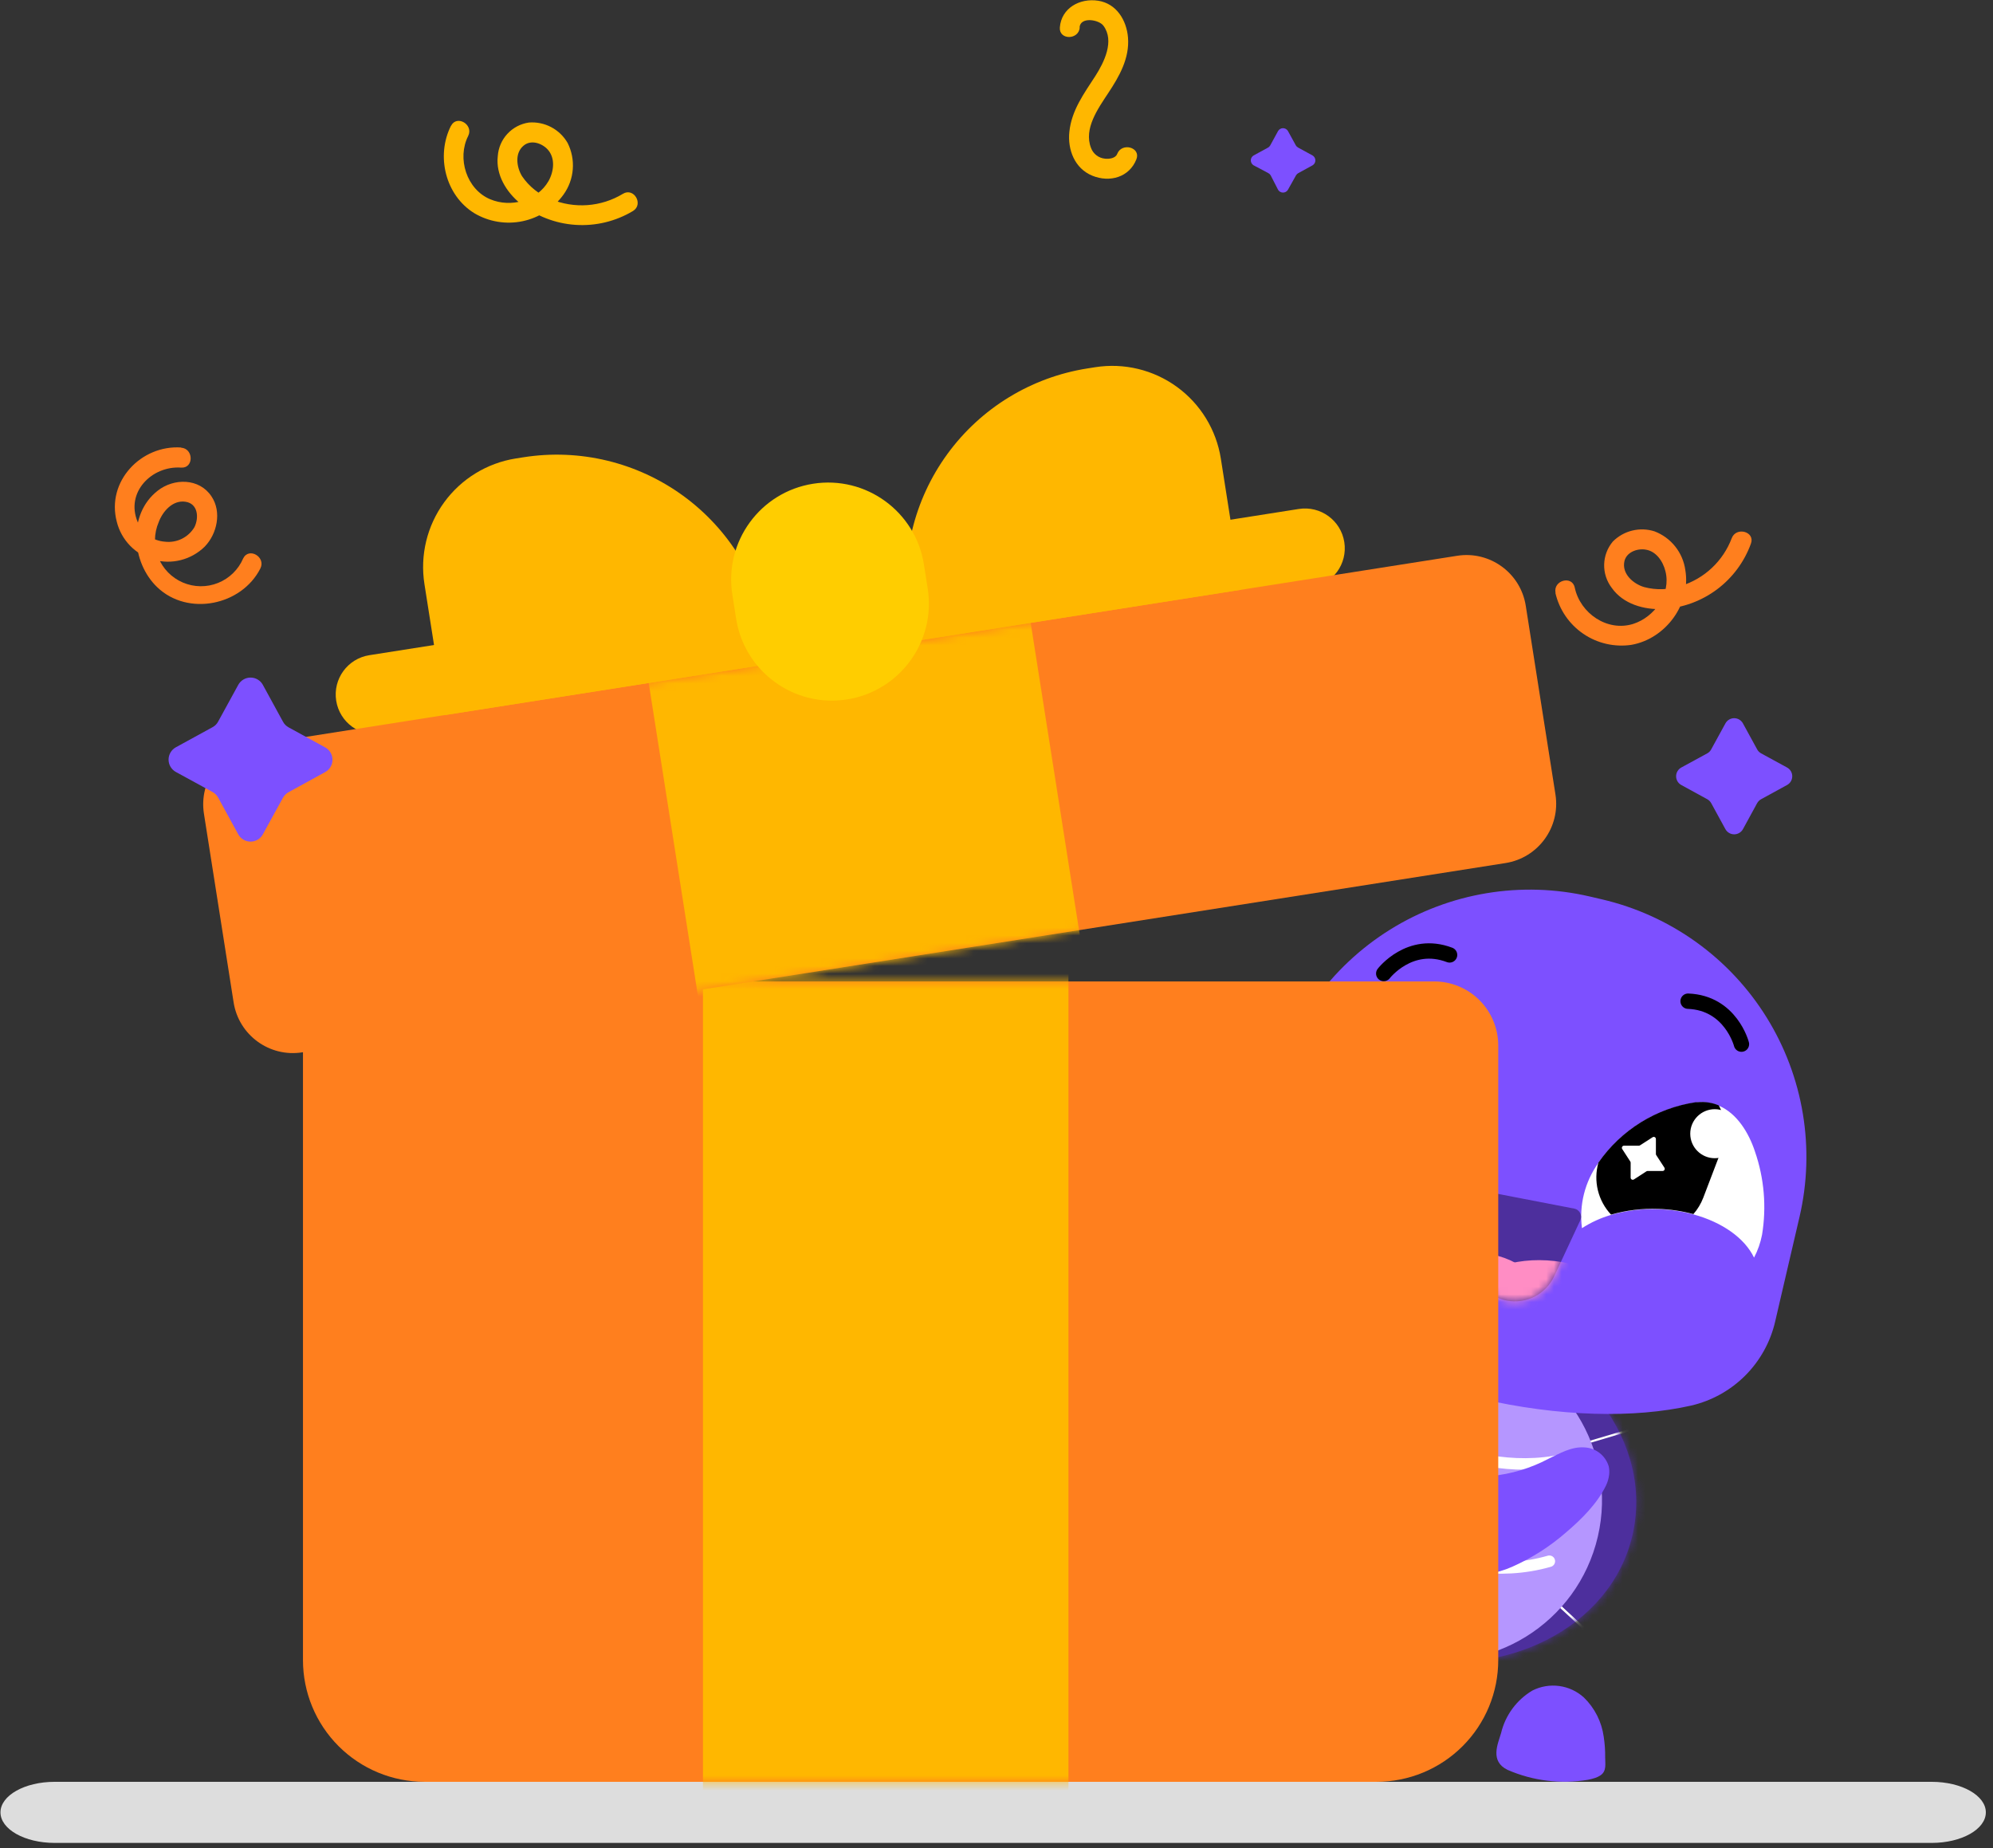 <svg width="261" height="242" viewBox="0 0 261 242" fill="none" xmlns="http://www.w3.org/2000/svg">
<rect x="0" y="0" width="261" height="242" fill="#333333" stroke="none"/>
<path d="M48.365 85.799C45.522 86.246 43.58 88.913 44.027 91.757C44.474 94.6 47.142 96.543 49.985 96.095L171.709 76.947C174.553 76.499 176.495 73.832 176.048 70.988C175.601 68.145 172.933 66.203 170.09 66.65L48.365 85.799Z" fill="#FFB700"/>
<path d="M213.781 201.052C216.595 188.967 207.226 176.458 192.855 173.111C178.483 169.764 164.551 176.847 161.737 188.931C158.922 201.016 168.291 213.526 182.663 216.873C197.034 220.22 210.966 213.137 213.781 201.052Z" fill="#4D2F9D"/>
<mask id="mask0_1_2231" style="mask-type:luminance" maskUnits="userSpaceOnUse" x="161" y="172" width="54" height="46">
<path d="M213.775 201.051C216.589 188.966 207.22 176.457 192.849 173.11C178.477 169.763 164.545 176.846 161.731 188.93C158.916 201.015 168.285 213.525 182.657 216.872C197.028 220.219 210.96 213.135 213.775 201.051Z" fill="white"/>
</mask>
<g mask="url(#mask0_1_2231)">
<path d="M197.543 204.026L200.535 191.158L190.742 182.092L177.949 185.894L174.949 198.762L184.75 207.828L197.543 204.026Z" fill="#4D2F9D" stroke="white" stroke-width="0.277" stroke-miterlimit="10"/>
<path d="M213.512 187.408L216.504 174.54L206.711 165.474L193.918 169.284L190.918 182.152L200.719 191.21L213.512 187.408Z" fill="#4D2F9D" stroke="white" stroke-width="0.277" stroke-miterlimit="10"/>
<path d="M220.014 209.252L223.014 196.384L213.213 187.326L200.42 191.128L197.428 203.996L207.221 213.062L220.014 209.252Z" fill="#4D2F9D" stroke="white" stroke-width="0.277" stroke-miterlimit="10"/>
<path d="M204.322 226.027L207.322 213.159L197.521 204.1L184.735 207.902L181.736 220.77L191.529 229.836L204.322 226.027Z" fill="#4D2F9D" stroke="white" stroke-width="0.277" stroke-miterlimit="10"/>
<path d="M181.735 220.771L184.735 207.903L174.934 198.837L162.141 202.646L159.149 215.514L168.942 224.573L181.735 220.771Z" fill="#4D2F9D" stroke="white" stroke-width="0.277" stroke-miterlimit="10"/>
<path d="M175.188 198.822L178.18 185.947L168.386 176.888L155.593 180.69L152.594 193.558L162.395 202.624L175.188 198.822Z" fill="#4D2F9D" stroke="white" stroke-width="0.277" stroke-miterlimit="10"/>
<path d="M190.901 182.144L193.901 169.276L184.1 160.21L171.306 164.02L168.314 176.888L178.108 185.946L190.901 182.144Z" fill="#4D2F9D" stroke="white" stroke-width="0.277" stroke-miterlimit="10"/>
</g>
<path d="M161.691 225.496C161.48 225.342 161.291 225.16 161.128 224.956C160.528 224.207 161.053 223.292 161.286 222.564C161.549 221.698 161.885 220.855 162.29 220.045C163.139 218.261 164.563 216.814 166.332 215.935C167.438 215.433 168.67 215.278 169.866 215.491C171.062 215.704 172.164 216.274 173.029 217.128C173.82 218.018 174.423 219.058 174.802 220.187C175.181 221.316 175.328 222.51 175.233 223.697C175.233 225.196 175.571 227.656 172.984 228.016C169.391 228.377 165.77 227.69 162.56 226.036C162.258 225.877 161.967 225.697 161.691 225.496Z" fill="#7D50FF"/>
<path d="M208.92 232.815C209.167 232.734 209.402 232.618 209.617 232.47C210.435 231.908 210.202 230.91 210.21 230.146C210.222 229.24 210.159 228.334 210.022 227.438C209.756 225.482 208.843 223.671 207.428 222.294C206.528 221.476 205.401 220.95 204.196 220.786C202.99 220.623 201.764 220.83 200.679 221.379C199.656 221.987 198.766 222.794 198.061 223.752C197.356 224.711 196.851 225.801 196.577 226.959C196.164 228.368 195.077 230.633 197.439 231.773C200.74 233.209 204.386 233.66 207.938 233.07C208.271 233.008 208.599 232.923 208.92 232.815Z" fill="#7D50FF"/>
<path d="M209.247 201.229C211.883 189.911 204.815 178.592 193.461 175.947C182.106 173.303 170.765 180.335 168.129 191.653C165.493 202.971 172.561 214.29 183.916 216.934C195.27 219.578 206.611 212.547 209.247 201.229Z" fill="#B596FF"/>
<path d="M179.298 184.605C179.298 184.605 192.624 194.683 206.032 190.829" stroke="white" stroke-width="1.507" stroke-miterlimit="10" stroke-linecap="round"/>
<path d="M177.706 191.399C177.706 191.399 191.032 201.478 204.447 197.623" stroke="white" stroke-width="1.507" stroke-miterlimit="10" stroke-linecap="round"/>
<path d="M176.158 198.223C176.158 198.223 189.491 208.309 202.899 204.447" stroke="white" stroke-width="1.507" stroke-miterlimit="10" stroke-linecap="round"/>
<path d="M194.785 187.065C194.785 187.065 193.18 202.138 187.849 211.234" stroke="white" stroke-width="1.507" stroke-miterlimit="10" stroke-linecap="round"/>
<path d="M209.776 117.768L208.201 117.4C199.255 115.32 189.85 116.877 182.052 121.73C174.255 126.583 168.704 134.334 166.62 143.279L164.16 153.74L163.41 156.979C162.779 159.661 162.915 162.466 163.802 165.074C164.689 167.682 166.292 169.989 168.427 171.729C174.284 176.476 183.245 180.683 193.713 183.12C204.182 185.557 214.073 185.737 221.459 184.065C224.143 183.446 226.6 182.085 228.547 180.138C230.495 178.19 231.856 175.733 232.475 173.049L233.225 169.817L235.662 159.356C236.693 154.926 236.842 150.336 236.099 145.848C235.356 141.36 233.736 137.062 231.333 133.2C228.929 129.339 225.788 125.988 222.089 123.34C218.39 120.692 214.206 118.799 209.776 117.768Z" fill="#7D50FF"/>
<path d="M230.756 161.689C230.555 162.735 230.201 163.745 229.706 164.688C228.491 162.146 225.552 160.054 221.765 159.027C220.262 158.62 218.717 158.391 217.161 158.344C215.074 158.264 212.988 158.517 210.982 159.094C209.634 159.485 208.35 160.071 207.172 160.834C206.779 157.814 207.548 154.758 209.324 152.285C210.797 150.166 212.687 148.371 214.88 147.01C217.072 145.649 219.52 144.752 222.072 144.374H222.365C223.296 144.284 224.234 144.428 225.094 144.794C227.457 145.784 229.016 148.326 229.826 150.793C231.036 154.291 231.356 158.036 230.756 161.689Z" fill="white"/>
<path d="M225.462 150.538L223.054 156.852C222.753 157.634 222.317 158.358 221.765 158.989C220.262 158.582 218.716 158.353 217.16 158.307C215.074 158.227 212.988 158.48 210.981 159.056C210.14 158.161 209.546 157.064 209.255 155.87C208.965 154.677 208.989 153.429 209.324 152.248C210.796 150.128 212.687 148.333 214.879 146.973C217.072 145.612 219.52 144.715 222.072 144.336H222.365C223.295 144.246 224.234 144.391 225.094 144.756C225.56 145.639 225.833 146.611 225.896 147.608C225.96 148.604 225.811 149.603 225.462 150.538Z" fill="black"/>
<path d="M224.562 151.67C226.334 151.67 227.771 150.233 227.771 148.461C227.771 146.688 226.334 145.251 224.562 145.251C222.789 145.251 221.352 146.688 221.352 148.461C221.352 150.233 222.789 151.67 224.562 151.67Z" fill="white"/>
<path d="M181.211 127.486C181.211 127.486 184.601 123.055 189.835 125.049" stroke="black" stroke-width="2.01" stroke-miterlimit="10" stroke-linecap="round"/>
<path d="M228.058 136.732C228.058 136.732 226.67 131.325 221.069 131.108" stroke="black" stroke-width="2.01" stroke-miterlimit="10" stroke-linecap="round"/>
<path d="M197.341 170.32C196.101 170.079 194.976 169.432 194.144 168.482C193.312 167.532 192.819 166.332 192.744 165.071L192.302 156.979C192.293 156.813 192.322 156.647 192.387 156.493C192.452 156.34 192.552 156.203 192.678 156.094C192.803 155.985 192.952 155.906 193.113 155.863C193.274 155.82 193.443 155.815 193.607 155.847L206.197 158.277C206.357 158.312 206.508 158.384 206.637 158.486C206.765 158.588 206.87 158.717 206.942 158.865C207.014 159.013 207.052 159.174 207.053 159.339C207.054 159.503 207.017 159.665 206.947 159.814L203.543 167.11C203.013 168.259 202.116 169.198 200.993 169.78C199.87 170.361 198.584 170.551 197.341 170.32Z" fill="#4D2F9D"/>
<mask id="mask1_1_2231" style="mask-type:luminance" maskUnits="userSpaceOnUse" x="192" y="155" width="16" height="16">
<path d="M197.336 170.32C196.096 170.079 194.971 169.432 194.139 168.482C193.307 167.532 192.814 166.331 192.739 165.07L192.297 156.979C192.288 156.813 192.317 156.647 192.382 156.493C192.447 156.34 192.547 156.203 192.672 156.094C192.798 155.985 192.947 155.906 193.108 155.863C193.269 155.82 193.438 155.815 193.602 155.847L206.192 158.276C206.352 158.312 206.503 158.384 206.631 158.486C206.76 158.588 206.865 158.717 206.937 158.865C207.009 159.012 207.047 159.174 207.047 159.339C207.048 159.503 207.012 159.665 206.942 159.814L203.537 167.11C203.008 168.259 202.111 169.198 200.988 169.779C199.864 170.361 198.579 170.551 197.336 170.32Z" fill="white"/>
</mask>
<g mask="url(#mask1_1_2231)">
<path d="M202.003 170.776C202.432 167.746 199.12 164.772 194.605 164.134C190.091 163.495 186.084 165.434 185.656 168.464C185.227 171.494 188.54 174.468 193.054 175.106C197.568 175.744 201.575 173.806 202.003 170.776Z" fill="#FF8DC4"/>
<path d="M212.225 171.122C212.406 168.098 208.105 165.381 202.617 165.051C197.13 164.722 192.534 166.906 192.353 169.929C192.171 172.953 196.473 175.671 201.96 176C207.448 176.329 212.043 174.145 212.225 171.122Z" fill="#FF8DC4"/>
</g>
<path d="M252.975 233.333H7.148C3.234 233.333 0.062 235.124 0.062 237.333C0.062 239.542 3.234 241.333 7.148 241.333H252.975C256.889 241.333 260.062 239.542 260.062 237.333C260.062 235.124 256.889 233.333 252.975 233.333Z" fill="#DDDDDD"/>
<path d="M210.728 193.139C210.774 192.764 210.756 192.383 210.675 192.014C210.465 191.317 210.042 190.703 209.465 190.259C208.888 189.815 208.186 189.563 207.458 189.539C205.763 189.434 204.249 190.334 202.771 191.039C200.443 192.271 197.895 193.036 195.273 193.289C192.595 193.431 189.941 192.929 187.264 192.846C186.85 192.792 186.429 192.838 186.037 192.982C185.646 193.125 185.294 193.362 185.014 193.671C184.852 193.975 184.757 194.311 184.736 194.655C184.715 195 184.769 195.344 184.894 195.666C185.839 199.37 188.134 203.727 191.718 205.482C193.833 206.517 195.947 206.074 198.01 205.182C200.577 204.045 202.958 202.529 205.074 200.683C207.106 198.95 209.153 196.933 210.323 194.526C210.531 194.088 210.667 193.62 210.728 193.139Z" fill="#7D50FF"/>
<path d="M214.634 150.028H212.684C212.633 150.027 212.582 150.041 212.537 150.067C212.493 150.094 212.456 150.131 212.431 150.177C212.407 150.222 212.395 150.274 212.397 150.325C212.399 150.377 212.416 150.427 212.444 150.47L213.502 152.105C213.532 152.152 213.548 152.207 213.547 152.262V154.212C213.546 154.263 213.559 154.313 213.585 154.357C213.611 154.401 213.648 154.437 213.693 154.461C213.738 154.485 213.789 154.496 213.84 154.493C213.891 154.49 213.94 154.474 213.982 154.445L215.616 153.387C215.664 153.359 215.718 153.343 215.774 153.342H217.724C217.775 153.343 217.826 153.329 217.871 153.303C217.915 153.277 217.952 153.239 217.976 153.193C218.001 153.148 218.013 153.096 218.011 153.045C218.008 152.993 217.992 152.943 217.963 152.9L216.899 151.265C216.869 151.221 216.853 151.168 216.854 151.115V149.158C216.854 149.107 216.841 149.057 216.815 149.013C216.789 148.969 216.752 148.933 216.707 148.909C216.662 148.885 216.611 148.874 216.561 148.877C216.51 148.88 216.461 148.897 216.419 148.925L214.776 149.983C214.734 150.011 214.685 150.026 214.634 150.028Z" fill="white"/>
<path d="M230.63 98.653L234.027 100.505C234.233 100.617 234.406 100.783 234.526 100.985C234.647 101.187 234.71 101.418 234.71 101.653C234.71 101.888 234.647 102.119 234.526 102.321C234.406 102.522 234.233 102.688 234.027 102.8L230.63 104.66C230.412 104.78 230.233 104.959 230.112 105.177L228.253 108.582C228.139 108.786 227.973 108.957 227.771 109.076C227.569 109.194 227.339 109.257 227.105 109.257C226.871 109.257 226.641 109.194 226.44 109.076C226.238 108.957 226.072 108.786 225.958 108.582L224.098 105.177C223.978 104.959 223.799 104.78 223.581 104.66L220.184 102.8C219.977 102.688 219.805 102.522 219.684 102.321C219.564 102.119 219.5 101.888 219.5 101.653C219.5 101.418 219.564 101.187 219.684 100.985C219.805 100.783 219.977 100.617 220.184 100.505L223.581 98.653C223.801 98.532 223.981 98.35 224.098 98.128L225.958 94.731C226.07 94.525 226.236 94.352 226.438 94.232C226.64 94.112 226.87 94.048 227.105 94.048C227.34 94.048 227.571 94.112 227.773 94.232C227.975 94.352 228.141 94.525 228.253 94.731L230.112 98.128C230.23 98.35 230.41 98.532 230.63 98.653Z" fill="#7D50FF"/>
<path d="M170.007 19.33L171.904 20.365C172.013 20.433 172.103 20.526 172.165 20.638C172.227 20.749 172.259 20.875 172.259 21.003C172.259 21.13 172.227 21.256 172.165 21.367C172.103 21.479 172.013 21.573 171.904 21.64L170.007 22.682C169.888 22.75 169.79 22.848 169.722 22.967L168.658 24.865C168.59 24.973 168.496 25.063 168.385 25.125C168.273 25.187 168.148 25.219 168.02 25.219C167.892 25.219 167.767 25.187 167.655 25.125C167.544 25.063 167.45 24.973 167.383 24.865L166.408 22.967C166.339 22.847 166.237 22.748 166.115 22.682L164.158 21.64C164.05 21.573 163.96 21.479 163.898 21.367C163.836 21.256 163.803 21.13 163.803 21.003C163.803 20.875 163.836 20.749 163.898 20.638C163.96 20.526 164.05 20.433 164.158 20.365L166.055 19.33C166.178 19.262 166.28 19.161 166.348 19.038L167.383 17.141C167.45 17.032 167.544 16.943 167.655 16.881C167.767 16.819 167.892 16.786 168.02 16.786C168.148 16.786 168.273 16.819 168.385 16.881C168.496 16.943 168.59 17.032 168.658 17.141L169.7 19.038C169.772 19.163 169.879 19.265 170.007 19.33Z" fill="#7D50FF"/>
<path d="M180.273 233.332H55.605C51.38 233.33 47.329 231.651 44.342 228.662C41.355 225.674 39.677 221.622 39.677 217.397V136.912C39.677 135.81 39.895 134.718 40.317 133.699C40.739 132.681 41.358 131.755 42.138 130.976C42.918 130.197 43.844 129.579 44.863 129.158C45.882 128.736 46.974 128.52 48.076 128.521H187.817C190.043 128.521 192.177 129.405 193.751 130.979C195.324 132.552 196.208 134.687 196.208 136.912V217.397C196.208 219.49 195.796 221.562 194.995 223.495C194.194 225.429 193.021 227.185 191.541 228.665C190.061 230.145 188.305 231.319 186.371 232.119C184.438 232.92 182.366 233.332 180.273 233.332Z" fill="#FF7F1E"/>
<mask id="mask2_1_2231" style="mask-type:luminance" maskUnits="userSpaceOnUse" x="39" y="128" width="158" height="106">
<path d="M180.269 233.332H55.601C51.376 233.33 47.325 231.65 44.338 228.662C41.351 225.674 39.673 221.622 39.673 217.397V136.912C39.673 135.809 39.891 134.718 40.313 133.699C40.735 132.68 41.354 131.755 42.134 130.976C42.914 130.196 43.84 129.578 44.859 129.157C45.878 128.736 46.97 128.52 48.072 128.521H187.813C190.039 128.521 192.173 129.405 193.747 130.978C195.32 132.552 196.204 134.686 196.204 136.912V217.397C196.204 219.49 195.792 221.562 194.991 223.495C194.191 225.428 193.017 227.185 191.537 228.665C190.057 230.144 188.301 231.318 186.367 232.119C184.434 232.92 182.362 233.332 180.269 233.332Z" fill="white"/>
</mask>
<g mask="url(#mask2_1_2231)">
<path d="M139.923 116.777H92.058V239.743H139.923V116.777Z" fill="#FFB700"/>
</g>
<path d="M190.827 72.78L33.249 97.569C28.962 98.243 26.032 102.265 26.707 106.553L30.595 131.265C31.269 135.553 35.291 138.482 39.579 137.807L197.157 113.019C201.444 112.344 204.373 108.322 203.699 104.034L199.811 79.322C199.137 75.034 195.114 72.105 190.827 72.78Z" fill="#FF7F1E"/>
<mask id="mask3_1_2231" style="mask-type:luminance" maskUnits="userSpaceOnUse" x="26" y="72" width="178" height="66">
<path d="M190.822 72.779L33.244 97.568C28.956 98.243 26.027 102.265 26.702 106.553L30.589 131.265C31.264 135.552 35.286 138.481 39.574 137.807L197.152 113.018C201.439 112.344 204.368 108.321 203.694 104.034L199.806 79.321C199.132 75.034 195.109 72.105 190.822 72.779Z" fill="white"/>
</mask>
<g mask="url(#mask3_1_2231)">
<path d="M134.347 77.549L84.322 85.418L91.719 132.435L141.743 124.566L134.347 77.549Z" fill="#FFB700"/>
</g>
<path d="M67.534 60.04L68.556 59.879C75.918 58.721 83.438 60.535 89.462 64.921C95.486 69.308 99.521 75.908 100.679 83.269L101.247 86.877L58.282 93.636L55.584 76.487C54.992 72.722 55.917 68.875 58.158 65.792C60.398 62.709 63.77 60.64 67.534 60.04Z" fill="#FFB700"/>
<path d="M162.549 77.219L119.584 83.978L119.016 80.37C117.858 73.008 119.672 65.488 124.059 59.464C128.445 53.44 135.045 49.405 142.407 48.247L143.429 48.086C147.199 47.493 151.051 48.422 154.136 50.668C157.221 52.915 159.288 56.295 159.881 60.065L162.578 77.214L162.549 77.219Z" fill="#FFB700"/>
<path d="M37.795 95.249L42.587 97.873C42.877 98.033 43.118 98.266 43.286 98.551C43.454 98.835 43.542 99.159 43.542 99.489C43.542 99.82 43.454 100.144 43.286 100.428C43.118 100.712 42.877 100.946 42.587 101.105L37.795 103.737C37.48 103.912 37.22 104.172 37.046 104.487L34.428 109.249C34.271 109.54 34.038 109.784 33.753 109.953C33.469 110.123 33.144 110.212 32.812 110.212C32.481 110.212 32.156 110.123 31.872 109.953C31.587 109.784 31.354 109.54 31.197 109.249L28.572 104.457C28.402 104.139 28.141 103.878 27.822 103.707L23.03 101.09C22.741 100.931 22.5 100.697 22.332 100.413C22.164 100.129 22.075 99.805 22.075 99.474C22.075 99.144 22.164 98.82 22.332 98.536C22.5 98.252 22.741 98.018 23.03 97.858L27.822 95.234C28.143 95.067 28.405 94.805 28.572 94.484L31.197 89.692C31.354 89.401 31.587 89.157 31.872 88.988C32.156 88.818 32.481 88.729 32.812 88.729C33.144 88.729 33.469 88.818 33.753 88.988C34.038 89.157 34.271 89.401 34.428 89.692L37.046 94.484C37.215 94.807 37.476 95.073 37.795 95.249Z" fill="#7D50FF"/>
<path d="M23.728 58.602C18.479 58.242 13.904 63.048 15.292 68.313C15.583 69.493 16.181 70.576 17.026 71.451C17.87 72.325 18.931 72.961 20.101 73.293C21.271 73.625 22.508 73.642 23.686 73.341C24.864 73.041 25.942 72.434 26.81 71.582C28.43 69.91 29.059 67.038 27.702 65.013C26.113 62.599 22.776 62.584 20.646 64.263C16.709 67.338 17.181 73.644 20.601 76.906C24.605 80.731 31.632 79.306 34.099 74.439C34.849 72.939 32.599 71.62 31.849 73.119C31.221 74.587 30.035 75.745 28.553 76.338C27.07 76.932 25.413 76.912 23.945 76.284C22.478 75.655 21.32 74.47 20.726 72.987C20.133 71.505 20.152 69.848 20.781 68.38C21.306 66.963 22.618 65.456 24.283 65.703C25.948 65.95 26.067 67.803 25.468 69.025C25.078 69.683 24.506 70.214 23.82 70.554C23.135 70.893 22.365 71.026 21.606 70.937C20.825 70.882 20.075 70.609 19.441 70.149C18.807 69.689 18.315 69.061 18.021 68.335C16.409 64.473 19.873 60.971 23.713 61.234C25.393 61.354 25.385 58.737 23.713 58.624L23.728 58.602Z" fill="#FF7F1E"/>
<path d="M59.061 16.466C57.074 20.403 58.312 25.584 62.136 27.931C64.037 29.052 66.288 29.42 68.447 28.965C70.606 28.51 72.517 27.264 73.804 25.472C74.499 24.502 74.917 23.361 75.01 22.172C75.104 20.982 74.871 19.79 74.337 18.723C73.83 17.842 73.085 17.123 72.186 16.649C71.287 16.175 70.273 15.966 69.26 16.046C68.18 16.203 67.187 16.726 66.446 17.527C65.705 18.328 65.261 19.359 65.188 20.448C64.91 22.885 66.305 25.142 68.135 26.642C70.201 28.291 72.722 29.269 75.359 29.446C77.996 29.623 80.625 28.99 82.893 27.632C84.325 26.762 83.013 24.497 81.573 25.382C80.161 26.235 78.568 26.741 76.923 26.86C75.278 26.978 73.629 26.706 72.109 26.064C70.585 25.466 69.278 24.421 68.36 23.065C67.648 21.887 67.385 20.065 68.555 19.083C69.507 18.258 70.94 18.73 71.719 19.57C72.754 20.703 72.537 22.45 71.839 23.702C70.34 26.312 66.89 27.227 64.198 26.094C61.101 24.797 59.826 20.74 61.311 17.808C62.061 16.308 59.811 14.989 59.061 16.488V16.466Z" fill="#FFB700"/>
<path d="M203.692 77.641C204.191 79.821 205.493 81.731 207.339 82.992C209.185 84.253 211.439 84.771 213.65 84.443C218.105 83.656 221.472 79.141 220.707 74.65C220.55 73.52 220.093 72.454 219.384 71.563C218.674 70.671 217.737 69.986 216.672 69.58C215.729 69.28 214.722 69.245 213.76 69.479C212.799 69.713 211.92 70.207 211.221 70.907C210.507 71.753 210.104 72.817 210.078 73.923C210.052 75.029 210.405 76.111 211.078 76.989C212.578 79.111 215.308 79.876 217.827 79.756C220.368 79.604 222.808 78.711 224.847 77.188C226.885 75.665 228.434 73.578 229.3 71.185C229.878 69.603 227.351 68.935 226.781 70.488C226.221 71.966 225.33 73.296 224.178 74.377C223.025 75.459 221.64 76.262 220.129 76.727C218.579 77.243 216.911 77.298 215.33 76.884C213.913 76.472 212.368 75.159 212.728 73.502C212.99 72.325 214.355 71.807 215.458 71.965C216.89 72.16 217.782 73.51 218.105 74.814C218.855 77.769 216.672 80.814 213.868 81.706C210.471 82.756 206.939 80.311 206.226 76.944C205.882 75.302 203.362 75.999 203.714 77.641H203.692Z" fill="#FF7F1E"/>
<path d="M141.376 3.59C141.488 2.158 143.903 2.563 144.495 3.358C145.995 5.353 144.585 8.165 143.453 9.942C141.953 12.259 140.333 14.441 140.041 17.261C139.794 19.6 140.738 22.06 143.041 23.005C145.343 23.95 147.907 23.2 148.822 20.853C149.43 19.285 146.902 18.603 146.303 20.163C146.078 20.74 145.238 20.838 144.713 20.778C144.304 20.741 143.915 20.59 143.589 20.34C143.264 20.09 143.016 19.753 142.876 19.368C141.893 16.848 143.82 14.186 145.125 12.199C146.573 10.017 147.945 7.625 147.72 4.903C147.532 2.653 146.22 0.471 143.82 0.096C141.421 -0.279 138.991 1.048 138.796 3.59C138.669 5.27 141.278 5.255 141.406 3.59H141.376Z" fill="#FFB700"/>
<path d="M120.997 73.922C119.906 66.992 113.406 62.257 106.478 63.347C99.549 64.437 94.816 70.939 95.907 77.869L96.402 81.017C97.492 87.948 103.993 92.682 110.921 91.593C117.849 90.503 122.582 84.001 121.492 77.07L120.997 73.922Z" fill="#FFCD00"/>
</svg>
